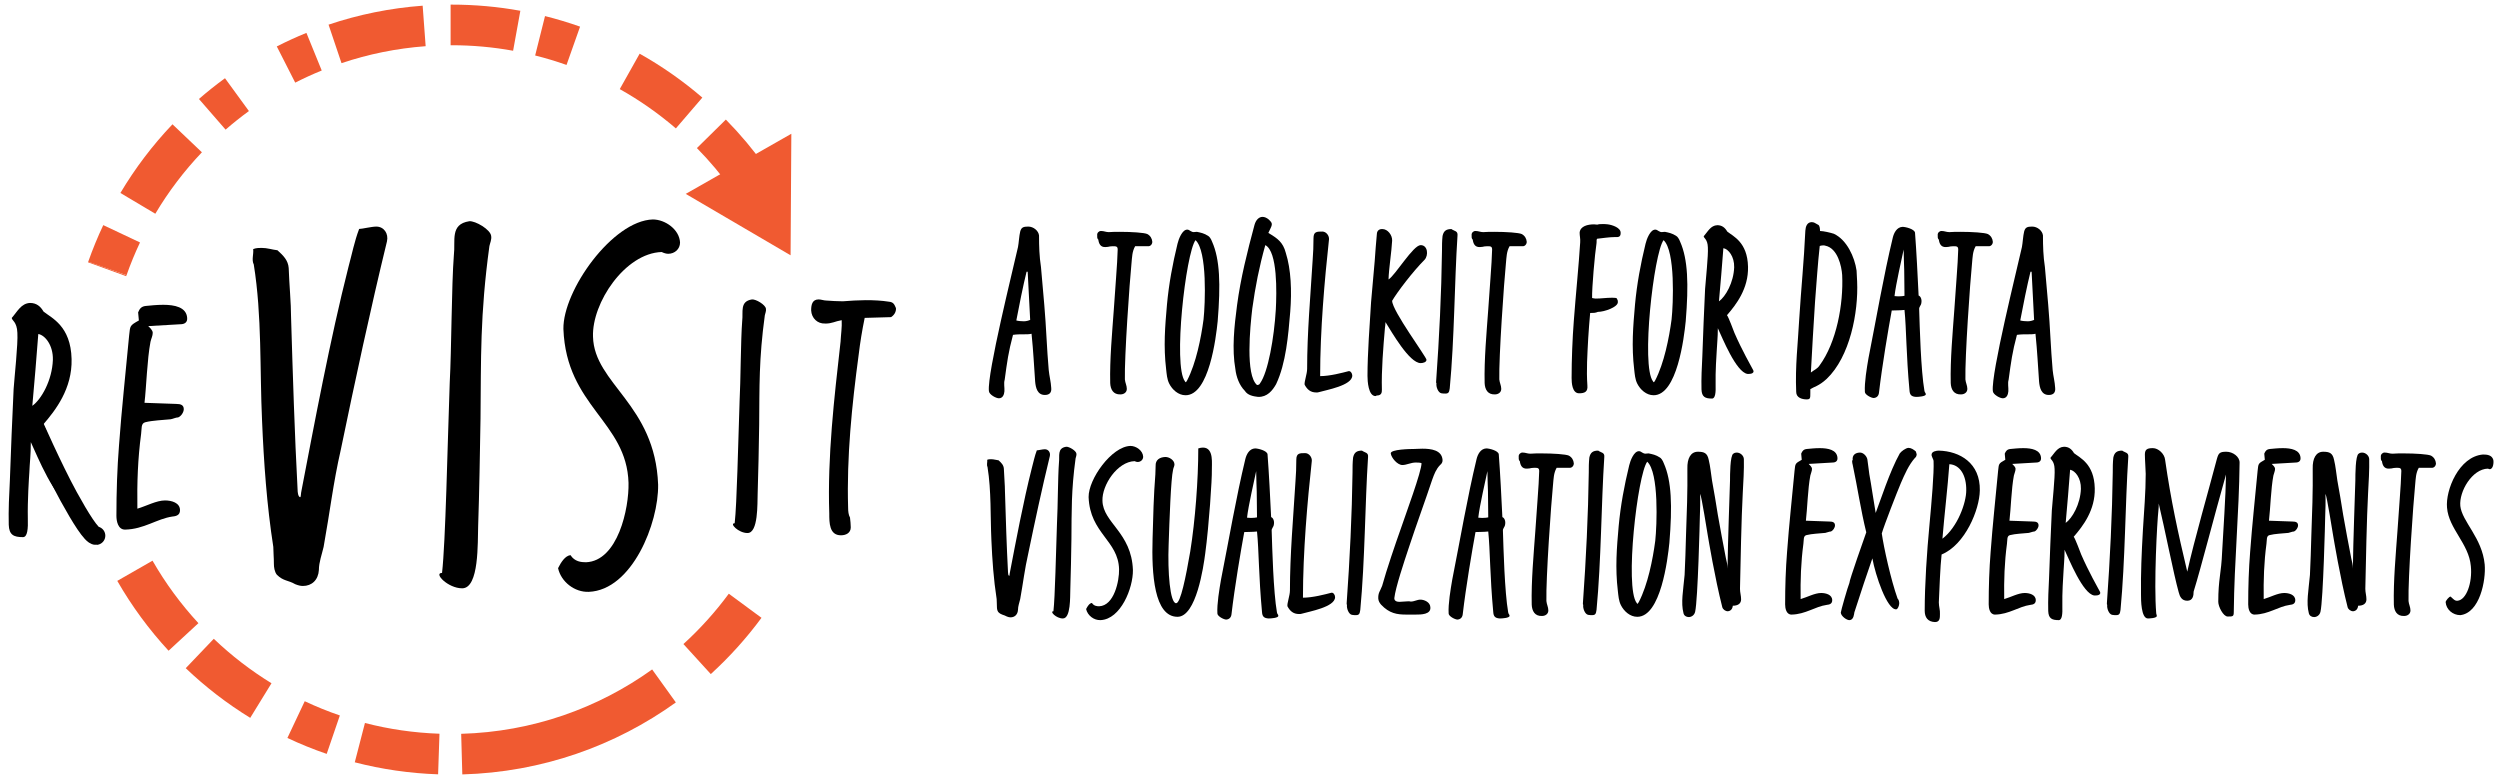 <?xml version="1.0" encoding="UTF-8"?>
<svg id="Layer_1" data-name="Layer 1" xmlns="http://www.w3.org/2000/svg" viewBox="0 0 1354 421.5">
  <defs>
    <style>
      .cls-1 {
        fill: #f05a31;
      }

      .cls-2 {
        fill: none;
        stroke: #f05a31;
        stroke-miterlimit: 10;
        stroke-width: 22px;
      }

      .cls-3 {
        stroke: #000;
        stroke-linecap: round;
        stroke-linejoin: round;
        stroke-width: 10px;
      }
    </style>
  </defs>
  <g>
    <path d="M141.61,134.26c3.21,0,5.77,.96,8.66,1.28,3.21,2.89,5.77,5.45,6.09,9.62,.32,9.3,1.28,18.92,1.28,26.61,.96,31.74,1.92,63.17,3.53,93.31,0,1.6,.32,3.85,1.28,4.17,.64,.32,.32-1.6,.96-4.17,6.73-34.95,15.39-81.45,25.33-120.56,1.92-7.05,3.21-13.79,5.77-20.52,1.6,0,6.73-1.28,9.3-1.28,4.17,0,6.73,3.85,5.77,8.02-8.98,36.87-17.31,75.67-25.01,112.87-4.17,18.28-5.77,33.03-9.3,52.59-.96,4.17-2.56,8.34-2.56,12.5-.32,5.45-3.85,8.66-8.66,8.66-1.28,0-2.56-.32-4.17-.96-3.85-2.25-6.41-1.6-9.94-5.13-1.28-1.6-1.6-4.17-1.6-5.77,0-3.85-.32-6.41-.32-9.3-3.53-22.77-5.13-45.53-6.09-68.3-1.28-27.58,0-56.75-4.49-84.65-1.28-2.57,0-5.45-.32-8.34,1.6-.64,3.21-.64,4.49-.64Z"/>
    <path d="M243.58,207.04c.96-17.31,.96-52.59,2.24-68.94,.96-7.7-2.24-16.67,8.34-18.28,3.21-.32,11.54,4.49,11.86,8.02,.32,1.92-.64,3.85-.96,5.45-5.13,37.52-4.49,60.92-4.81,93.31-.32,19.24-.64,39.12-1.28,58.36-.32,8.66,.64,33.67-8.66,33.67-7.7,0-15.71-8.34-10.9-8.34,1.92-16.99,2.89-67.02,4.17-103.25Z"/>
    <path d="M317.32,304.52c17.32-.64,23.41-29.18,23.09-42.97-.96-33.35-33.67-41.36-35.27-83.37-.32-20.84,26.61-58.68,48.42-59.32,6.73,0,14.43,5.45,14.75,12.5,0,3.53-2.89,6.09-6.41,6.09-.96,0-2.24-.32-3.53-.96-19.88,.64-37.84,27.58-37.2,45.85,.64,25.65,33.67,36.55,35.27,80.16,.32,20.84-14.11,57.08-37.52,58.04-7.7,.32-15.07-5.45-16.67-12.83,1.6-3.21,3.85-6.73,6.73-7.05,2.25,3.53,5.77,3.85,8.34,3.85Z"/>
  </g>
  <g>
    <path d="M400.55,217.67c.61-11.02,.61-33.47,1.43-43.87,.61-4.9-1.43-10.61,5.31-11.63,2.04-.2,7.35,2.86,7.55,5.1,.2,1.22-.41,2.45-.61,3.47-3.27,23.87-2.86,38.77-3.06,59.38-.2,12.24-.41,24.89-.82,37.14-.2,5.51,.41,21.43-5.51,21.43-4.9,0-10-5.3-6.94-5.3,1.22-10.82,1.84-42.65,2.65-65.71Z"/>
    <path d="M446.87,175.22c-4.08,.2-7.35-2.86-7.55-7.14,0-3.06,.61-5.92,4.08-5.92,1.22,0,2.86,.61,4.08,.61,3.06,.2,5.92,.41,8.98,.41l6.12-.41c2.04,0,4.08-.2,6.33-.2,4.29,0,8.57,.2,12.45,.82,2.65,.2,3.06,1.63,3.88,3.47,.2,2.04-1.02,3.88-2.65,4.9l-14.28,.41c-1.43,6.94-2.45,13.26-3.26,20-3.67,27.34-6.53,55.3-5.71,82.85,0,1.84,.2,3.88,1.02,5.3,.2,1.84,.41,3.67,.41,5.31,0,3.06-2.65,4.29-5.31,4.29-6.33,0-6.33-6.73-6.33-11.83-1.02-31.02,2.65-62.24,6.12-93.05,.2-4.08,.82-7.75,.61-11.63-3.67,.61-5.1,1.84-8.98,1.84Z"/>
  </g>
  <g>
    <g>
      <path d="M16.28,164.08c3.44,0,5.67,1.82,7.29,4.66,4.25,3.44,14.79,7.7,15.2,25.73,.41,16.01-8.71,27.76-15.4,35.46,1.01,1.01,5.07,11.95,5.47,12.97,5.27,12.16,12.36,24.72,13.78,27.35,.81,1.82-1.22,2.63-3.04,2.63h-1.21c-8.31-1.22-18.44-26.54-21.68-33.43,0,7.29-.61,11.14-.81,16.61-.2,2.84-1.01,15.2-.81,24.52,.2,5.88-.2,10.33-2.63,10.33-5.07,0-7.5-1.22-7.7-6.69-.2-8.11,.2-16.21,.61-24.11,.61-16.62,1.22-33.03,2.03-49.44,.41-6.08,2.43-24.52,2.03-30.39-.2-6.08-3.04-6.69-3.04-8.1,3.04-3.44,5.07-7.9,9.93-8.11Zm12.36,30.8c.2-7.9-4.25-13.37-7.9-13.98-.61,8.71-2.43,30.19-3.24,38.9,4.86-3.45,10.74-13.78,11.14-24.92Z"/>
      <path d="M74.83,169.14c.81-2.03,1.82-3.24,4.25-3.45,2.23-.2,5.67-.61,9.32-.61,6.08,0,12.56,1.22,12.97,7.09,.2,2.43-1.42,3.44-3.65,3.44l-17.43,1.01c.81,.81,2.43,2.23,2.43,3.65,0,1.62-.81,3.04-1.22,4.86-1.82,9.52-2.23,24.52-3.24,33.03l17.22,.61c2.43,0,4.05,.61,4.05,2.84,0,1.62-1.42,3.85-3.04,4.46-1.22,0-2.84,.81-4.05,1.01-3.85,.41-9.93,.61-13.78,1.62-2.43,.61-1.82,3.44-2.23,6.28-1.82,13.78-2.23,26.34-2.03,40.52,4.86-1.42,10.33-4.46,14.99-4.46,3.44,0,8.1,1.22,8.1,5.27,0,2.43-1.62,3.24-4.05,3.44-8.51,1.22-15.4,6.89-25.73,7.09-3.85,0-4.66-4.66-4.66-7.5,0-12.76,.41-25.73,1.42-38.29,1.42-19.65,3.65-39.71,5.47-59.37,.61-5.27,.2-5.27,5.27-8.11l-.41-4.46Z"/>
    </g>
    <path class="cls-3" d="M17.78,228.56s11.03,25.08,19.4,40.33c6.3,11.46,12.49,21.44,14.86,21.23"/>
  </g>
  <g>
    <path d="M554.64,181.06c-2.1,0-3.9,0-6,.3-2.55,9.6-3.15,14.4-4.5,24.3-.6,1.95,0,4.2-.15,6.3-.15,1.8-.9,3.75-3,3.75-1.5,0-5.25-1.95-5.4-3.9-1.05-9.45,13.05-65.85,15.75-78,.45-2.25,.6-6,1.2-8.4,.6-2.25,1.65-2.7,4.35-2.7,2.85,0,5.55,2.25,5.85,4.8,0,5.85,.15,11.25,1.05,17.1l1.8,20.55c1.05,11.85,1.35,23.55,2.4,35.25,.3,3.15,1.2,6.45,1.35,9.6,.3,2.55-.9,3.9-3.45,3.9-4.05,0-4.95-3.9-5.25-7.2-.75-10.35-.9-15.45-1.95-25.95-1.2,.3-2.55,.3-4.05,.3Zm1.35-33.9c-1.8,7.2-4.2,19.2-5.55,26.4,.9,.3,3,.45,4.05,.45,1.2,0,2.4-.3,3.45-.75l-1.35-26.1h-.6Z"/>
    <path d="M612.84,142.36c-1.05,10.35-3.9,51.15-3.6,63.15,.15,1.8,1.05,3.3,1.05,5.1,0,1.95-1.65,3-3.45,3-3.9,.15-5.4-2.7-5.55-6.15-.3-12.9,1.05-27.15,1.95-39.75,.6-9.9,1.95-25.05,2.1-32.55,0-1.8-.9-1.8-2.7-1.8-2.85,.15-1.2,.3-3.9,.45-2.7,.15-3.6-1.8-3.9-4.05-.75-.6-.6-1.65-.6-2.4-.15-1.2,.9-2.25,1.95-2.25h.3c1.35,0,2.55,.6,3.9,.6h.3c1.8-.15,3.75-.15,5.85-.15,6.45,0,13.2,.45,14.85,1.2,1.65,.9,2.55,2.4,2.7,4.2,0,1.35-1.05,2.55-2.4,2.4h-6.9c-1.65,2.85-1.65,6-1.95,9Z"/>
    <path d="M642.09,214.06c-3.9,0-7.2-3-8.85-6.3-1.2-2.4-1.35-5.1-1.65-7.65-1.5-12.6-.6-23.25,.45-35.25,1.05-11.25,3-21.75,5.7-32.85,.6-2.55,2.55-7.65,5.25-7.65,.6,0,1.2,.3,1.8,.75,.75,.45,1.2,.6,1.65,.6,.6,0,1.05-.15,1.8-.15,2.1,.45,3.9,.75,6.15,2.25,.6,.3,1.5,1.5,2.1,3.15,4.2,9.45,4.65,22.95,3,43.05-.9,8.85-4.65,40.05-17.4,40.05Zm.15-7.05c.15,0,.45-.6,.75-1.05,4.8-9.3,7.5-22.8,8.85-33,.9-8.25,2.1-37.05-4.35-42.9-5.25,7.05-12.3,68.1-5.7,76.5,.15,.3,.3,.45,.45,.45Z"/>
    <path d="M696.39,136.96c2.85,9,3.3,20.55,2.4,31.95-1.05,12.45-2.25,27.75-7.65,39.15-1.95,3.45-4.8,7.05-9.75,6.9-2.7-.3-5.7-.9-7.2-3.3-3-3-4.65-7.65-5.1-11.7-1.95-10.95-.6-23.25,.9-34.65,1.95-14.7,5.55-28.95,9.45-43.5,.75-2.7,2.4-4.35,4.35-4.35,1.05,0,2.25,.45,3.45,1.5,1.5,1.5,2.1,2.1,1.05,4.35-.6,1.2-.75,1.65-1.35,2.85,4.8,2.85,7.95,4.95,9.45,10.8Zm-13.95,70.65c4.35-6,7.65-24.75,8.55-40.05,.45-8.85,1.05-31.35-5.7-34.8-3.3,11.7-5.4,22.5-7.05,34.35-1.2,10.2-3.75,36,2.55,41.4,.6,0,1.35-.15,1.65-.9Z"/>
    <path d="M730.44,201.01c1.05-.15,1.95,1.2,1.95,2.4,0,5.4-14.1,7.8-18.15,9-.3,.15-.9,.15-1.35,.15-3.15,0-4.95-1.65-6.3-4.2-.3-1.5,1.35-5.85,1.35-8.55,0-19.5,1.8-39.45,3-59.1,.3-3.75,.45-7.65,.45-11.7,0-3.6,1.8-3.6,4.8-3.6,2.1,0,3.75,2.25,3.6,4.2-2.4,22.05-4.8,49.2-4.8,74.1,5.25,0,12-1.8,15.45-2.7Z"/>
    <path d="M769.43,132.76c3.9,0,4.35,5.55,2.1,7.95-6.3,6.3-14.85,17.55-17.55,22.2,0,5.4,18.6,30.45,18.6,31.95,0,1.35-1.95,1.8-3.15,1.8-6.15,0-15.75-16.95-19.05-22.2,0,.9-.15,2.1-.3,3.15-.9,10.5-1.95,22.95-1.65,33.45,0,1.5-.15,3.15-2.85,3.15-.15,.15-.45,.3-.6,.3-3.9,0-4.35-8.1-4.35-10.95,0-12,1.2-27.9,1.95-40.05,.6-6.75,1.35-15.15,1.95-22.05,.3-4.95,.75-9.75,1.2-15,.15-1.5,1.2-2.4,2.7-2.4h.3c2.85,0,5.4,3.3,5.25,6.3-.3,6-1.8,15.15-1.95,21,3.75-2.4,13.35-18.6,17.4-18.6Z"/>
    <path d="M789.38,127.66c-1.65,25.2-1.65,55.95-4.2,82.65-.3,2.1-.6,2.85-2.4,2.85-.6,0-1.2,0-2.1-.15-1.8-.3-3-3.6-2.7-5.4-.3-.3-.15-.9-.15-1.35,1.65-23.1,2.85-47.55,3.15-70.35,0-2.85,0-5.25,.3-8.1,.6-2.85,2.1-3.75,4.8-3.75,1.65,1.2,3.6,.9,3.3,3.6Z"/>
    <path d="M815.63,142.36c-1.05,10.35-3.9,51.15-3.6,63.15,.15,1.8,1.05,3.3,1.05,5.1,0,1.95-1.65,3-3.45,3-3.9,.15-5.4-2.7-5.55-6.15-.3-12.9,1.05-27.15,1.95-39.75,.6-9.9,1.95-25.05,2.1-32.55,0-1.8-.9-1.8-2.7-1.8-2.85,.15-1.2,.3-3.9,.45-2.7,.15-3.6-1.8-3.9-4.05-.75-.6-.6-1.65-.6-2.4-.15-1.2,.9-2.25,1.95-2.25h.3c1.35,0,2.55,.6,3.9,.6h.3c1.8-.15,3.75-.15,5.85-.15,6.45,0,13.2,.45,14.85,1.2,1.65,.9,2.55,2.4,2.7,4.2,0,1.35-1.05,2.55-2.4,2.4h-6.9c-1.65,2.85-1.65,6-1.95,9Z"/>
    <path d="M864.23,161.71c3,0,5.7-.45,8.55-.45,.9,0,1.8,0,2.7,.15,.6,1.05,.75,1.05,.75,2.25,0,2.7-7.35,5.25-10.8,5.25-1.35,.6-2.55,.6-4.2,.6-.45,4.35-.75,9.6-1.05,13.65-.45,8.7-1.05,17.1-.45,25.65,.3,3.3-1.35,4.2-4.5,4.2-3.75,0-4.05-5.7-4.05-8.25,0-9.9,.45-21.45,1.2-31.05,1.05-14.1,2.7-30.15,3.45-42.45,.15-2.1-.3-3.45-.3-5.25,.3-3.6,4.5-4.5,7.8-4.5,.6,0,1.2,.15,1.8,.15,.9-.3,1.8-.3,2.85-.3,.9,0,1.95,0,2.85,.15,2.25,.3,7.2,1.8,6.9,4.8,0,.15,0,.75-.15,1.05-.3,.9-1.2,1.05-1.95,1.05h-1.35c-2.55,0-6.6,.6-9.3,.9-.45,.6-.15,1.5-.3,2.4-.9,5.7-2.55,24.45-2.4,29.7,.75,.15,1.35,.3,1.95,.3Z"/>
    <path d="M895.58,214.06c-3.9,0-7.2-3-8.85-6.3-1.2-2.4-1.35-5.1-1.65-7.65-1.5-12.6-.6-23.25,.45-35.25,1.05-11.25,3-21.75,5.7-32.85,.6-2.55,2.55-7.65,5.25-7.65,.6,0,1.2,.3,1.8,.75,.75,.45,1.2,.6,1.65,.6,.6,0,1.05-.15,1.8-.15,2.1,.45,3.9,.75,6.15,2.25,.6,.3,1.5,1.5,2.1,3.15,4.2,9.45,4.65,22.95,3,43.05-.9,8.85-4.65,40.05-17.4,40.05Zm.15-7.05c.15,0,.45-.6,.75-1.05,4.8-9.3,7.5-22.8,8.85-33,.9-8.25,2.1-37.05-4.35-42.9-5.25,7.05-12.3,68.1-5.7,76.5,.15,.3,.3,.45,.45,.45Z"/>
    <path d="M930.08,121.96c2.55,0,4.2,1.35,5.4,3.45,3.15,2.55,10.95,5.7,11.25,19.05,.3,11.85-6.45,20.55-11.4,26.25,.75,.75,3.75,8.85,4.05,9.6,3.9,9,9.15,18.3,10.2,20.25,.6,1.35-.9,1.95-2.25,1.95h-.9c-6.15-.9-13.65-19.65-16.05-24.75,0,5.4-.45,8.25-.6,12.3-.15,2.1-.75,11.25-.6,18.15,.15,4.35-.15,7.65-1.95,7.65-3.75,0-5.55-.9-5.7-4.95-.15-6,.15-12,.45-17.85,.45-12.3,.9-24.45,1.5-36.6,.3-4.5,1.8-18.15,1.5-22.5-.15-4.5-2.25-4.95-2.25-6,2.25-2.55,3.75-5.85,7.35-6Zm9.15,22.8c.15-5.85-3.15-9.9-5.85-10.35-.45,6.45-1.8,22.35-2.4,28.8,3.6-2.55,7.95-10.2,8.25-18.45Z"/>
    <path d="M993.22,126.61c7.05,3.3,11.25,12.6,12.3,19.95,0,1.8,.3,4.05,.3,5.85,.75,16.8-3.9,40.8-16.5,52.8-4.2,3.9-7.05,4.35-8.85,5.55v2.25c0,2.55,0,3.3-1.95,3.3-2.55,0-5.7-.9-5.7-4.05-.6-14.1,.9-25.65,1.65-39.6,1.05-16.8,2.55-31.05,3.3-47.7,.15-2.25,.9-4.5,3.3-4.65,1.5,0,1.8,.45,3.75,1.5,.75,.45,.9,2.1,.9,3.3,1.8,0,5.7,.9,7.5,1.5Zm-7.8,71.4c9.3-12.6,13.05-33.45,12.3-49.05-.3-4.65-2.4-14.55-9.15-15.9-.3-.15-.75-.15-1.2-.15-.6,0-1.35,.15-1.8,.3-1.05,9.3-1.8,20.85-2.55,30.3-.75,11.55-1.65,26.7-2.25,38.25,1.65-1.35,3.45-1.95,4.65-3.75Z"/>
    <path d="M1024.57,168.16c-1.8,9.75-5.25,30.15-6.9,44.4-.15,1.65-1.05,2.85-2.85,3-1.35,0-4.8-1.8-4.8-3.3-.3-5.1,1.05-13.05,1.95-18.3,4.35-21.9,8.1-44.25,13.2-65.4,.6-2.4,2.1-5.55,5.25-5.7,1.65,0,6.45,1.2,6.75,3.15,.75,9.6,1.5,24.45,1.95,34.05,1.2,.45,1.8,2.25,1.5,3.9-.15,1.65-1.35,2.1-1.2,3.6,.3,9.45,.9,32.85,2.85,44.1,.15,1.05,.75,1.05,.75,1.95-.15,1.05-3.75,1.35-5.25,1.35-2.55-.15-3.45-1.05-3.6-3.6-1.8-19.35-1.65-33.15-2.7-43.5-2.85,.3-3.75,.15-6.9,.3Zm6.45-33c-1.05,5.1-4.2,18.6-4.95,25.2,.3,0,1.2,.15,2.1,.15,1.35,0,2.85-.15,3.3-.3-.15-5.55,0-13.05-.3-18.6l-.15-6.45Z"/>
    <path d="M1068.07,142.36c-1.05,10.35-3.9,51.15-3.6,63.15,.15,1.8,1.05,3.3,1.05,5.1,0,1.95-1.65,3-3.45,3-3.9,.15-5.4-2.7-5.55-6.15-.3-12.9,1.05-27.15,1.95-39.75,.6-9.9,1.95-25.05,2.1-32.55,0-1.8-.9-1.8-2.7-1.8-2.85,.15-1.2,.3-3.9,.45-2.7,.15-3.6-1.8-3.9-4.05-.75-.6-.6-1.65-.6-2.4-.15-1.2,.9-2.25,1.95-2.25h.3c1.35,0,2.55,.6,3.9,.6h.3c1.8-.15,3.75-.15,5.85-.15,6.45,0,13.2,.45,14.85,1.2,1.65,.9,2.55,2.4,2.7,4.2,0,1.35-1.05,2.55-2.4,2.4h-6.9c-1.65,2.85-1.65,6-1.95,9Z"/>
    <path d="M1098.37,181.06c-2.1,0-3.9,0-6,.3-2.55,9.6-3.15,14.4-4.5,24.3-.6,1.95,0,4.2-.15,6.3-.15,1.8-.9,3.75-3,3.75-1.5,0-5.25-1.95-5.4-3.9-1.05-9.45,13.05-65.85,15.75-78,.45-2.25,.6-6,1.2-8.4,.6-2.25,1.65-2.7,4.35-2.7,2.85,0,5.55,2.25,5.85,4.8,0,5.85,.15,11.25,1.05,17.1l1.8,20.55c1.05,11.85,1.35,23.55,2.4,35.25,.3,3.15,1.2,6.45,1.35,9.6,.3,2.55-.9,3.9-3.45,3.9-4.05,0-4.95-3.9-5.25-7.2-.75-10.35-.9-15.45-1.95-25.95-1.2,.3-2.55,.3-4.05,.3Zm1.35-33.9c-1.8,7.2-4.2,19.2-5.55,26.4,.9,.3,3,.45,4.05,.45,1.2,0,2.4-.3,3.45-.75l-1.35-26.1h-.6Z"/>
    <path d="M536.79,248.71c1.5,0,2.7,.45,4.05,.6,1.5,1.35,2.7,2.55,2.85,4.5,.15,4.35,.6,8.85,.6,12.45,.45,14.85,.9,29.55,1.65,43.65,0,.75,.15,1.8,.6,1.95,.3,.15,.15-.75,.45-1.95,3.15-16.35,7.2-38.1,11.85-56.4,.9-3.3,1.5-6.45,2.7-9.6,.75,0,3.15-.6,4.35-.6,1.95,0,3.15,1.8,2.7,3.75-4.2,17.25-8.1,35.4-11.7,52.8-1.95,8.55-2.7,15.45-4.35,24.6-.45,1.95-1.2,3.9-1.2,5.85-.15,2.55-1.8,4.05-4.05,4.05-.6,0-1.2-.15-1.95-.45-1.8-1.05-3-.75-4.65-2.4-.6-.75-.75-1.95-.75-2.7,0-1.8-.15-3-.15-4.35-1.65-10.65-2.4-21.3-2.85-31.95-.6-12.9,0-26.55-2.1-39.6-.6-1.2,0-2.55-.15-3.9,.75-.3,1.5-.3,2.1-.3Z"/>
    <path d="M572.49,282.76c.45-8.1,.45-24.6,1.05-32.25,.45-3.6-1.05-7.8,3.9-8.55,1.5-.15,5.4,2.1,5.55,3.75,.15,.9-.3,1.8-.45,2.55-2.4,17.55-2.1,28.5-2.25,43.65-.15,9-.3,18.3-.6,27.3-.15,4.05,.3,15.75-4.05,15.75-3.6,0-7.35-3.9-5.1-3.9,.9-7.95,1.35-31.35,1.95-48.3Z"/>
    <path d="M595.29,328.36c8.1-.3,10.95-13.65,10.8-20.1-.45-15.6-15.75-19.35-16.5-39-.15-9.75,12.45-27.45,22.65-27.75,3.15,0,6.75,2.55,6.9,5.85,0,1.65-1.35,2.85-3,2.85-.45,0-1.05-.15-1.65-.45-9.3,.3-17.7,12.9-17.4,21.45,.3,12,15.75,17.1,16.5,37.5,.15,9.75-6.6,26.7-17.55,27.15-3.6,.15-7.05-2.55-7.8-6,.75-1.5,1.8-3.15,3.15-3.3,1.05,1.65,2.7,1.8,3.9,1.8Z"/>
    <path d="M644.64,298.66c2.7-16.95,4.35-38.7,4.35-55.8,.9-.3,1.8-.45,2.55-.45,6.15,0,4.65,9.3,4.8,12.3,.15,4.2-1.5,29.7-3.6,45.15-.9,6.9-4.8,34.2-15,34.2-12.6,0-14.1-23.1-13.5-42.45,.3-11.55,.6-23.55,1.5-34.65,0-1.65,.15-3,.15-4.65-.15-3.3,2.25-4.65,5.1-4.8,2.1-.15,5.1,1.65,5.1,4.05,0,.9-.6,1.8-.75,2.85-1.2,4.95-1.95,27.3-2.4,40.5-.6,14.85,.75,31.8,4.05,31.8,2.4,0,5.25-14.1,7.65-28.05Z"/>
    <path d="M673.89,288.16c-1.8,9.75-5.25,30.15-6.9,44.4-.15,1.65-1.05,2.85-2.85,3-1.35,0-4.8-1.8-4.8-3.3-.3-5.1,1.05-13.05,1.95-18.3,4.35-21.9,8.1-44.25,13.2-65.4,.6-2.4,2.1-5.55,5.25-5.7,1.65,0,6.45,1.2,6.75,3.15,.75,9.6,1.5,24.45,1.95,34.05,1.2,.45,1.8,2.25,1.5,3.9-.15,1.65-1.35,2.1-1.2,3.6,.3,9.45,.9,32.85,2.85,44.1,.15,1.05,.75,1.05,.75,1.95-.15,1.05-3.75,1.35-5.25,1.35-2.55-.15-3.45-1.05-3.6-3.6-1.8-19.35-1.65-33.15-2.7-43.5-2.85,.3-3.75,.15-6.9,.3Zm6.45-33c-1.05,5.1-4.2,18.6-4.95,25.2,.3,0,1.2,.15,2.1,.15,1.35,0,2.85-.15,3.3-.3-.15-5.55,0-13.05-.3-18.6l-.15-6.45Z"/>
    <path d="M721.13,321.01c1.05-.15,1.95,1.2,1.95,2.4,0,5.4-14.1,7.8-18.15,9-.3,.15-.9,.15-1.35,.15-3.15,0-4.95-1.65-6.3-4.2-.3-1.5,1.35-5.85,1.35-8.55,0-19.5,1.8-39.45,3-59.1,.3-3.75,.45-7.65,.45-11.7,0-3.6,1.8-3.6,4.8-3.6,2.1,0,3.75,2.25,3.6,4.2-2.4,22.05-4.8,49.2-4.8,74.1,5.25,0,12-1.8,15.45-2.7Z"/>
    <path d="M740.93,247.66c-1.65,25.2-1.65,55.95-4.2,82.65-.3,2.1-.6,2.85-2.4,2.85-.6,0-1.2,0-2.1-.15-1.8-.3-3-3.6-2.7-5.4-.3-.3-.15-.9-.15-1.35,1.65-23.1,2.85-47.55,3.15-70.35,0-2.85,0-5.25,.3-8.1,.6-2.85,2.1-3.75,4.8-3.75,1.65,1.2,3.6,.9,3.3,3.6Z"/>
    <path d="M766.73,250.51c-2.55,0-4.95,1.35-7.2,1.35-2.7,0-6-3.9-6.3-6.3-.15-2.25,10.8-2.4,12.75-2.4,1.2,0,2.7-.15,4.35-.15,4.8,0,10.5,.75,10.95,6,.15,1.05-.45,2.25-1.35,2.85-2.25,2.4-3.15,4.95-4.2,7.8-4.05,12.15-8.55,24.3-12.6,36.6-2.7,8.1-7.35,22.05-7.95,27.6-.15,1.5,1.2,2.1,2.7,2.1,1.65,0,3.15-.3,4.95-.3,.3,0,.75,0,1.2,.15,1.95,0,3.45-1.05,5.25-1.05,2.1,0,5.25,1.35,5.4,4.05,.45,4.05-5.1,4.05-7.95,4.05h-5.1c-4.95,0-9.15-.6-13.65-5.4-.75-.9-1.35-1.8-1.5-3.15-.15-3.3,.9-3.9,2.1-7.05,2.4-8.7,7.05-22.35,10.2-31.2,2.1-6.3,11.4-31.35,11.1-35.25-1.05-.3-2.1-.3-3.15-.3Z"/>
    <path d="M799.13,288.16c-1.8,9.75-5.25,30.15-6.9,44.4-.15,1.65-1.05,2.85-2.85,3-1.35,0-4.8-1.8-4.8-3.3-.3-5.1,1.05-13.05,1.95-18.3,4.35-21.9,8.1-44.25,13.2-65.4,.6-2.4,2.1-5.55,5.25-5.7,1.65,0,6.45,1.2,6.75,3.15,.75,9.6,1.5,24.45,1.95,34.05,1.2,.45,1.8,2.25,1.5,3.9-.15,1.65-1.35,2.1-1.2,3.6,.3,9.45,.9,32.85,2.85,44.1,.15,1.05,.75,1.05,.75,1.95-.15,1.05-3.75,1.35-5.25,1.35-2.55-.15-3.45-1.05-3.6-3.6-1.8-19.35-1.65-33.15-2.7-43.5-2.85,.3-3.75,.15-6.9,.3Zm6.45-33c-1.05,5.1-4.2,18.6-4.95,25.2,.3,0,1.2,.15,2.1,.15,1.35,0,2.85-.15,3.3-.3-.15-5.55,0-13.05-.3-18.6l-.15-6.45Z"/>
    <path d="M841.13,262.36c-1.05,10.35-3.9,51.15-3.6,63.15,.15,1.8,1.05,3.3,1.05,5.1,0,1.95-1.65,3-3.45,3-3.9,.15-5.4-2.7-5.55-6.15-.3-12.9,1.05-27.15,1.95-39.75,.6-9.9,1.95-25.05,2.1-32.55,0-1.8-.9-1.8-2.7-1.8-2.85,.15-1.2,.3-3.9,.45-2.7,.15-3.6-1.8-3.9-4.05-.75-.6-.6-1.65-.6-2.4-.15-1.2,.9-2.25,1.95-2.25h.3c1.35,0,2.55,.6,3.9,.6h.3c1.8-.15,3.75-.15,5.85-.15,6.45,0,13.2,.45,14.85,1.2,1.65,.9,2.55,2.4,2.7,4.2,0,1.35-1.05,2.55-2.4,2.4h-6.9c-1.65,2.85-1.65,6-1.95,9Z"/>
    <path d="M868.88,247.66c-1.65,25.2-1.65,55.95-4.2,82.65-.3,2.1-.6,2.85-2.4,2.85-.6,0-1.2,0-2.1-.15-1.8-.3-3-3.6-2.7-5.4-.3-.3-.15-.9-.15-1.35,1.65-23.1,2.85-47.55,3.15-70.35,0-2.85,0-5.25,.3-8.1,.6-2.85,2.1-3.75,4.8-3.75,1.65,1.2,3.6,.9,3.3,3.6Z"/>
    <path d="M886.73,334.06c-3.9,0-7.2-3-8.85-6.3-1.2-2.4-1.35-5.1-1.65-7.65-1.5-12.6-.6-23.25,.45-35.25,1.05-11.25,3-21.75,5.7-32.85,.6-2.55,2.55-7.65,5.25-7.65,.6,0,1.2,.3,1.8,.75,.75,.45,1.2,.6,1.65,.6,.6,0,1.05-.15,1.8-.15,2.1,.45,3.9,.75,6.15,2.25,.6,.3,1.5,1.5,2.1,3.15,4.2,9.45,4.65,22.95,3,43.05-.9,8.85-4.65,40.05-17.4,40.05Zm.15-7.05c.15,0,.45-.6,.75-1.05,4.8-9.3,7.5-22.8,8.85-33,.9-8.25,2.1-37.05-4.35-42.9-5.25,7.05-12.3,68.1-5.7,76.5,.15,.3,.3,.45,.45,.45Z"/>
    <path d="M936.98,260.11c0-2.55,0-13.5,1.8-14.4,.6-.45,1.2-.6,1.8-.6,2.1,0,3.9,1.8,3.9,3.6,.15,5.25-.3,13.05-.6,18.3-.75,13.8-1.2,37.95-1.5,51.9,0,1.95,.6,3.75,.6,5.7,0,2.25-1.65,3.45-4.5,3.45-.15,1.65-1.05,2.85-2.7,3-1.35,0-2.7-1.05-3-2.25-4.05-15.9-7.5-36.9-7.8-38.55-.3-1.65-3.45-21.9-4.2-22.8,.15,3.15,0,9.75-.15,12.75,0,.9-1.05,44.85-2.55,51.15-.45,1.95-2.1,2.85-3.45,2.85s-2.55-.75-2.85-2.1c-1.5-5.7-.15-12.3,.6-20.7,.3-6.6,.6-14.4,.75-21.15,.45-12.15,.9-24.3,.75-36.45-.15-5.55,1.8-9.15,5.7-9.15,3.45,0,5.1,.75,5.85,4.35,.9,3.6,1.2,7.5,1.8,11.25,1.05,5.85,2.25,12.6,3.15,18.6,1.5,8.1,2.7,15.3,4.35,23.4,.45,1.8,.9,3.75,.9,5.7,.15-14.4,1.2-42,1.35-47.85Z"/>
    <path d="M975.52,245.71c.6-1.5,1.35-2.4,3.15-2.55,1.65-.15,4.2-.45,6.9-.45,4.5,0,9.3,.9,9.6,5.25,.15,1.8-1.05,2.55-2.7,2.55l-12.9,.75c.6,.6,1.8,1.65,1.8,2.7,0,1.2-.6,2.25-.9,3.6-1.35,7.05-1.65,18.15-2.4,24.45l12.75,.45c1.8,0,3,.45,3,2.1,0,1.2-1.05,2.85-2.25,3.3-.9,0-2.1,.6-3,.75-2.85,.3-7.35,.45-10.2,1.2-1.8,.45-1.35,2.55-1.65,4.65-1.35,10.2-1.65,19.5-1.5,30,3.6-1.05,7.65-3.3,11.1-3.3,2.55,0,6,.9,6,3.9,0,1.8-1.2,2.4-3,2.55-6.3,.9-11.4,5.1-19.05,5.25-2.85,0-3.45-3.45-3.45-5.55,0-9.45,.3-19.05,1.05-28.35,1.05-14.55,2.7-29.4,4.05-43.95,.45-3.9,.15-3.9,3.9-6l-.3-3.3Z"/>
    <path d="M1004.32,331.66c-.15,.75-.3,4.05-2.55,4.2-1.5,.15-4.65-2.1-4.8-4.05,0-.75,3.75-13.95,4.65-16.05-.15-1.2,8.4-25.35,9.15-27.45-3-12.15-4.8-24.6-7.35-36.6-.15-.6-.3-1.2-.3-1.8,0-.3,0-.6,.3-.75-.3-2.55,1.2-3.9,3.75-4.05,1.95-.15,3.9,1.95,4.2,3.75,.45,2.55,.6,5.25,1.05,7.95,1.2,6.45,2.1,13.35,3.45,21,2.55-6.6,7.65-22.65,13.05-32.25,.9-1.2,3.15-2.85,4.65-3,1.5,0,2.85,.9,4.05,1.95,.15,.6,.3,.9,.45,1.5,0,.6-.3,1.65-.9,1.95-3.45,3.9-5.55,8.85-7.65,13.65-2.1,4.95-9,22.65-10.35,27.3,1.05,7.5,4.95,25.2,8.55,35.25,.75,.75,.9,1.8,.9,2.7,0,1.05-.75,3.15-1.65,3.15-4.95,.3-11.25-18.45-12.9-27.6-2.4,6.75-6.75,19.95-9.75,29.25Z"/>
    <path d="M1072.27,265.66c-.15,10.35-7.95,29.4-20.7,34.65-.75,6.6-1.2,19.35-1.5,25.95,0,2.25,.75,4.2,.6,6.3,0,2.1,0,4.35-2.7,4.35-3.9-.15-5.55-2.55-5.55-6.15,0-14.1,1.2-32.1,2.55-46.2,1.2-12.9,2.55-28.5,2.25-34.8,0-1.05-1.35-2.7-1.05-3.75,.15-1.5,2.55-1.95,3.9-1.95,11.4,.3,22.5,6.75,22.2,21.6Zm-20.25,26.1c8.25-6.3,12.9-19.5,12.9-26.1,.15-8.1-3.3-13.95-9.15-14.25-.9,12.6-2.7,27.45-3.75,40.35Z"/>
    <path d="M1085.77,245.71c.6-1.5,1.35-2.4,3.15-2.55,1.65-.15,4.2-.45,6.9-.45,4.5,0,9.3,.9,9.6,5.25,.15,1.8-1.05,2.55-2.7,2.55l-12.9,.75c.6,.6,1.8,1.65,1.8,2.7,0,1.2-.6,2.25-.9,3.6-1.35,7.05-1.65,18.15-2.4,24.45l12.75,.45c1.8,0,3,.45,3,2.1,0,1.2-1.05,2.85-2.25,3.3-.9,0-2.1,.6-3,.75-2.85,.3-7.35,.45-10.2,1.2-1.8,.45-1.35,2.55-1.65,4.65-1.35,10.2-1.65,19.5-1.5,30,3.6-1.05,7.65-3.3,11.1-3.3,2.55,0,6,.9,6,3.9,0,1.8-1.2,2.4-3,2.55-6.3,.9-11.4,5.1-19.05,5.25-2.85,0-3.45-3.45-3.45-5.55,0-9.45,.3-19.05,1.05-28.35,1.05-14.55,2.7-29.4,4.05-43.95,.45-3.9,.15-3.9,3.9-6l-.3-3.3Z"/>
    <path d="M1117.87,241.96c2.55,0,4.2,1.35,5.4,3.45,3.15,2.55,10.95,5.7,11.25,19.05,.3,11.85-6.45,20.55-11.4,26.25,.75,.75,3.75,8.85,4.05,9.6,3.9,9,9.15,18.3,10.2,20.25,.6,1.35-.9,1.95-2.25,1.95h-.9c-6.15-.9-13.65-19.65-16.05-24.75,0,5.4-.45,8.25-.6,12.3-.15,2.1-.75,11.25-.6,18.15,.15,4.35-.15,7.65-1.95,7.65-3.75,0-5.55-.9-5.7-4.95-.15-6,.15-12,.45-17.85,.45-12.3,.9-24.45,1.5-36.6,.3-4.5,1.8-18.15,1.5-22.5-.15-4.5-2.25-4.95-2.25-6,2.25-2.55,3.75-5.85,7.35-6Zm9.15,22.8c.15-5.85-3.15-9.9-5.85-10.35-.45,6.45-1.8,22.35-2.4,28.8,3.6-2.55,7.95-10.2,8.25-18.45Z"/>
    <path d="M1152.67,247.66c-1.65,25.2-1.65,55.95-4.2,82.65-.3,2.1-.6,2.85-2.4,2.85-.6,0-1.2,0-2.1-.15-1.8-.3-3-3.6-2.7-5.4-.3-.3-.15-.9-.15-1.35,1.65-23.1,2.85-47.55,3.15-70.35,0-2.85,0-5.25,.3-8.1,.6-2.85,2.1-3.75,4.8-3.75,1.65,1.2,3.6,.9,3.3,3.6Z"/>
    <path d="M1188.07,320.41c0,2.25-.45,4.95-3.45,4.95s-4.05-2.25-4.65-4.65c-2.7-9.6-7.65-34.95-10.8-48,0,1.05,0,2.4-.15,3.45-.75,6.75-2.55,40.05-1.2,56.1,0,.3,.3,.75,.3,1.35,0,1.2-4.05,1.35-4.8,1.35-3.75,0-3.75-10.2-3.75-12.75-.15-12.15,.3-22.2,1.05-35.4,.6-9.9,1.5-20.25,1.5-30.15,0-1.95-.45-7.65-.45-10.5s1.35-3.45,4.35-3.45,6.3,3.15,6.6,6.3c3.15,21.9,6.9,39.15,12,60.6,3.75-16.95,11.85-45,16.05-61.05,.9-3.15,1.5-3.9,5.1-3.9s7.2,2.7,7.2,5.85c-.3,27.75-2.85,53.1-3.15,80.85,0,2.55-.45,2.55-3.3,2.55-2.4,0-5.1-5.4-5.1-7.95,0-12.45,1.65-15.45,2.1-27.15,.6-11.1,1.95-30.6,2.1-41.85-6.6,23.25-13.5,50.4-17.55,63.45Z"/>
    <path d="M1226.32,245.71c.6-1.5,1.35-2.4,3.15-2.55,1.65-.15,4.2-.45,6.9-.45,4.5,0,9.3,.9,9.6,5.25,.15,1.8-1.05,2.55-2.7,2.55l-12.9,.75c.6,.6,1.8,1.65,1.8,2.7,0,1.2-.6,2.25-.9,3.6-1.35,7.05-1.65,18.15-2.4,24.45l12.75,.45c1.8,0,3,.45,3,2.1,0,1.2-1.05,2.85-2.25,3.3-.9,0-2.1,.6-3,.75-2.85,.3-7.35,.45-10.2,1.2-1.8,.45-1.35,2.55-1.65,4.65-1.35,10.2-1.65,19.5-1.5,30,3.6-1.05,7.65-3.3,11.1-3.3,2.55,0,6,.9,6,3.9,0,1.8-1.2,2.4-3,2.55-6.3,.9-11.4,5.1-19.05,5.25-2.85,0-3.45-3.45-3.45-5.55,0-9.45,.3-19.05,1.05-28.35,1.05-14.55,2.7-29.4,4.05-43.95,.45-3.9,.15-3.9,3.9-6l-.3-3.3Z"/>
    <path d="M1275.66,260.11c0-2.55,0-13.5,1.8-14.4,.6-.45,1.2-.6,1.8-.6,2.1,0,3.9,1.8,3.9,3.6,.15,5.25-.3,13.05-.6,18.3-.75,13.8-1.2,37.95-1.5,51.9,0,1.95,.6,3.75,.6,5.7,0,2.25-1.65,3.45-4.5,3.45-.15,1.65-1.05,2.85-2.7,3-1.35,0-2.7-1.05-3-2.25-4.05-15.9-7.5-36.9-7.8-38.55-.3-1.65-3.45-21.9-4.2-22.8,.15,3.15,0,9.75-.15,12.75,0,.9-1.05,44.85-2.55,51.15-.45,1.95-2.1,2.85-3.45,2.85s-2.55-.75-2.85-2.1c-1.5-5.7-.15-12.3,.6-20.7,.3-6.6,.6-14.4,.75-21.15,.45-12.15,.9-24.3,.75-36.45-.15-5.55,1.8-9.15,5.7-9.15,3.45,0,5.1,.75,5.85,4.35,.9,3.6,1.2,7.5,1.8,11.25,1.05,5.85,2.25,12.6,3.15,18.6,1.5,8.1,2.7,15.3,4.35,23.4,.45,1.8,.9,3.75,.9,5.7,.15-14.4,1.2-42,1.35-47.85Z"/>
    <path d="M1308.06,262.36c-1.05,10.35-3.9,51.15-3.6,63.15,.15,1.8,1.05,3.3,1.05,5.1,0,1.95-1.65,3-3.45,3-3.9,.15-5.4-2.7-5.55-6.15-.3-12.9,1.05-27.15,1.95-39.75,.6-9.9,1.95-25.05,2.1-32.55,0-1.8-.9-1.8-2.7-1.8-2.85,.15-1.2,.3-3.9,.45-2.7,.15-3.6-1.8-3.9-4.05-.75-.6-.6-1.65-.6-2.4-.15-1.2,.9-2.25,1.95-2.25h.3c1.35,0,2.55,.6,3.9,.6h.3c1.8-.15,3.75-.15,5.85-.15,6.45,0,13.2,.45,14.85,1.2,1.65,.9,2.55,2.4,2.7,4.2,0,1.35-1.05,2.55-2.4,2.4h-6.9c-1.65,2.85-1.65,6-1.95,9Z"/>
    <path d="M1331.01,325.36c4.8-.45,8.1-9.75,7.2-18.75-1.05-12.15-12-20.25-12.9-31.65-.9-9.45,6.45-27.75,19.5-28.8,2.25,0,4.8,.3,5.55,2.85,.3,1.05,.15,5.1-1.95,5.1-.3,0-.6-.15-.9-.3-8.55,.15-15.75,12.3-15,20.25,.9,8.4,11.85,17.25,13.2,31.65,.75,8.7-2.7,26.25-13.2,27.45-4.05,0-7.65-3-7.95-7.05,0-.75,1.95-3.15,2.7-3,1.5,1.35,2.25,2.4,3.75,2.25Z"/>
  </g>
  <path class="cls-2" d="M58.01,145.82c.05-.14,.1-.28,.15-.42"/>
  <path class="cls-2" d="M99.38,344.97c-10.05-10.88-18.9-22.9-26.32-35.84"/>
  <path class="cls-2" d="M141.28,379.42c-11.93-7.33-23.02-15.88-33.09-25.49"/>
  <path class="cls-2" d="M180.5,397.9c-6.9-2.36-13.62-5.09-20.15-8.17"/>
  <path class="cls-2" d="M237.65,408.38c-14.71-.5-29.02-2.61-42.75-6.16"/>
  <path class="cls-2" d="M359.62,371.5c-31,22.28-68.72,35.79-109.54,36.93"/>
  <path class="cls-2" d="M403.57,328.08c-7.71,10.46-16.43,20.13-26.02,28.87"/>
  <g>
    <path class="cls-2" d="M385.28,72.48c7.38,7.49,14.16,15.58,20.27,24.17"/>
    <polygon class="cls-1" points="371.39 105.01 428.18 138.27 428.59 72.45 371.39 105.01"/>
  </g>
  <path class="cls-2" d="M341.05,38.67c11.48,6.45,22.25,14.01,32.17,22.53"/>
  <path class="cls-2" d="M292.51,19.38c6.11,1.53,12.11,3.34,17.99,5.42"/>
  <path class="cls-2" d="M244.05,13.5c.15,0,.3,0,.45,0,12.07,0,23.89,1.08,35.36,3.16"/>
  <path class="cls-2" d="M181.45,23.78c15.33-5.16,31.51-8.49,48.27-9.73"/>
  <path class="cls-2" d="M154.9,34.95c4.95-2.52,10.02-4.84,15.2-6.95"/>
  <path class="cls-2" d="M114.96,61.91c4.3-3.74,8.76-7.29,13.37-10.65"/>
  <path class="cls-2" d="M74.66,110.14c7.58-12.74,16.56-24.56,26.72-35.24"/>
  <path class="cls-2" d="M58.16,145.4c2.26-6.42,4.84-12.68,7.72-18.78"/>
</svg>